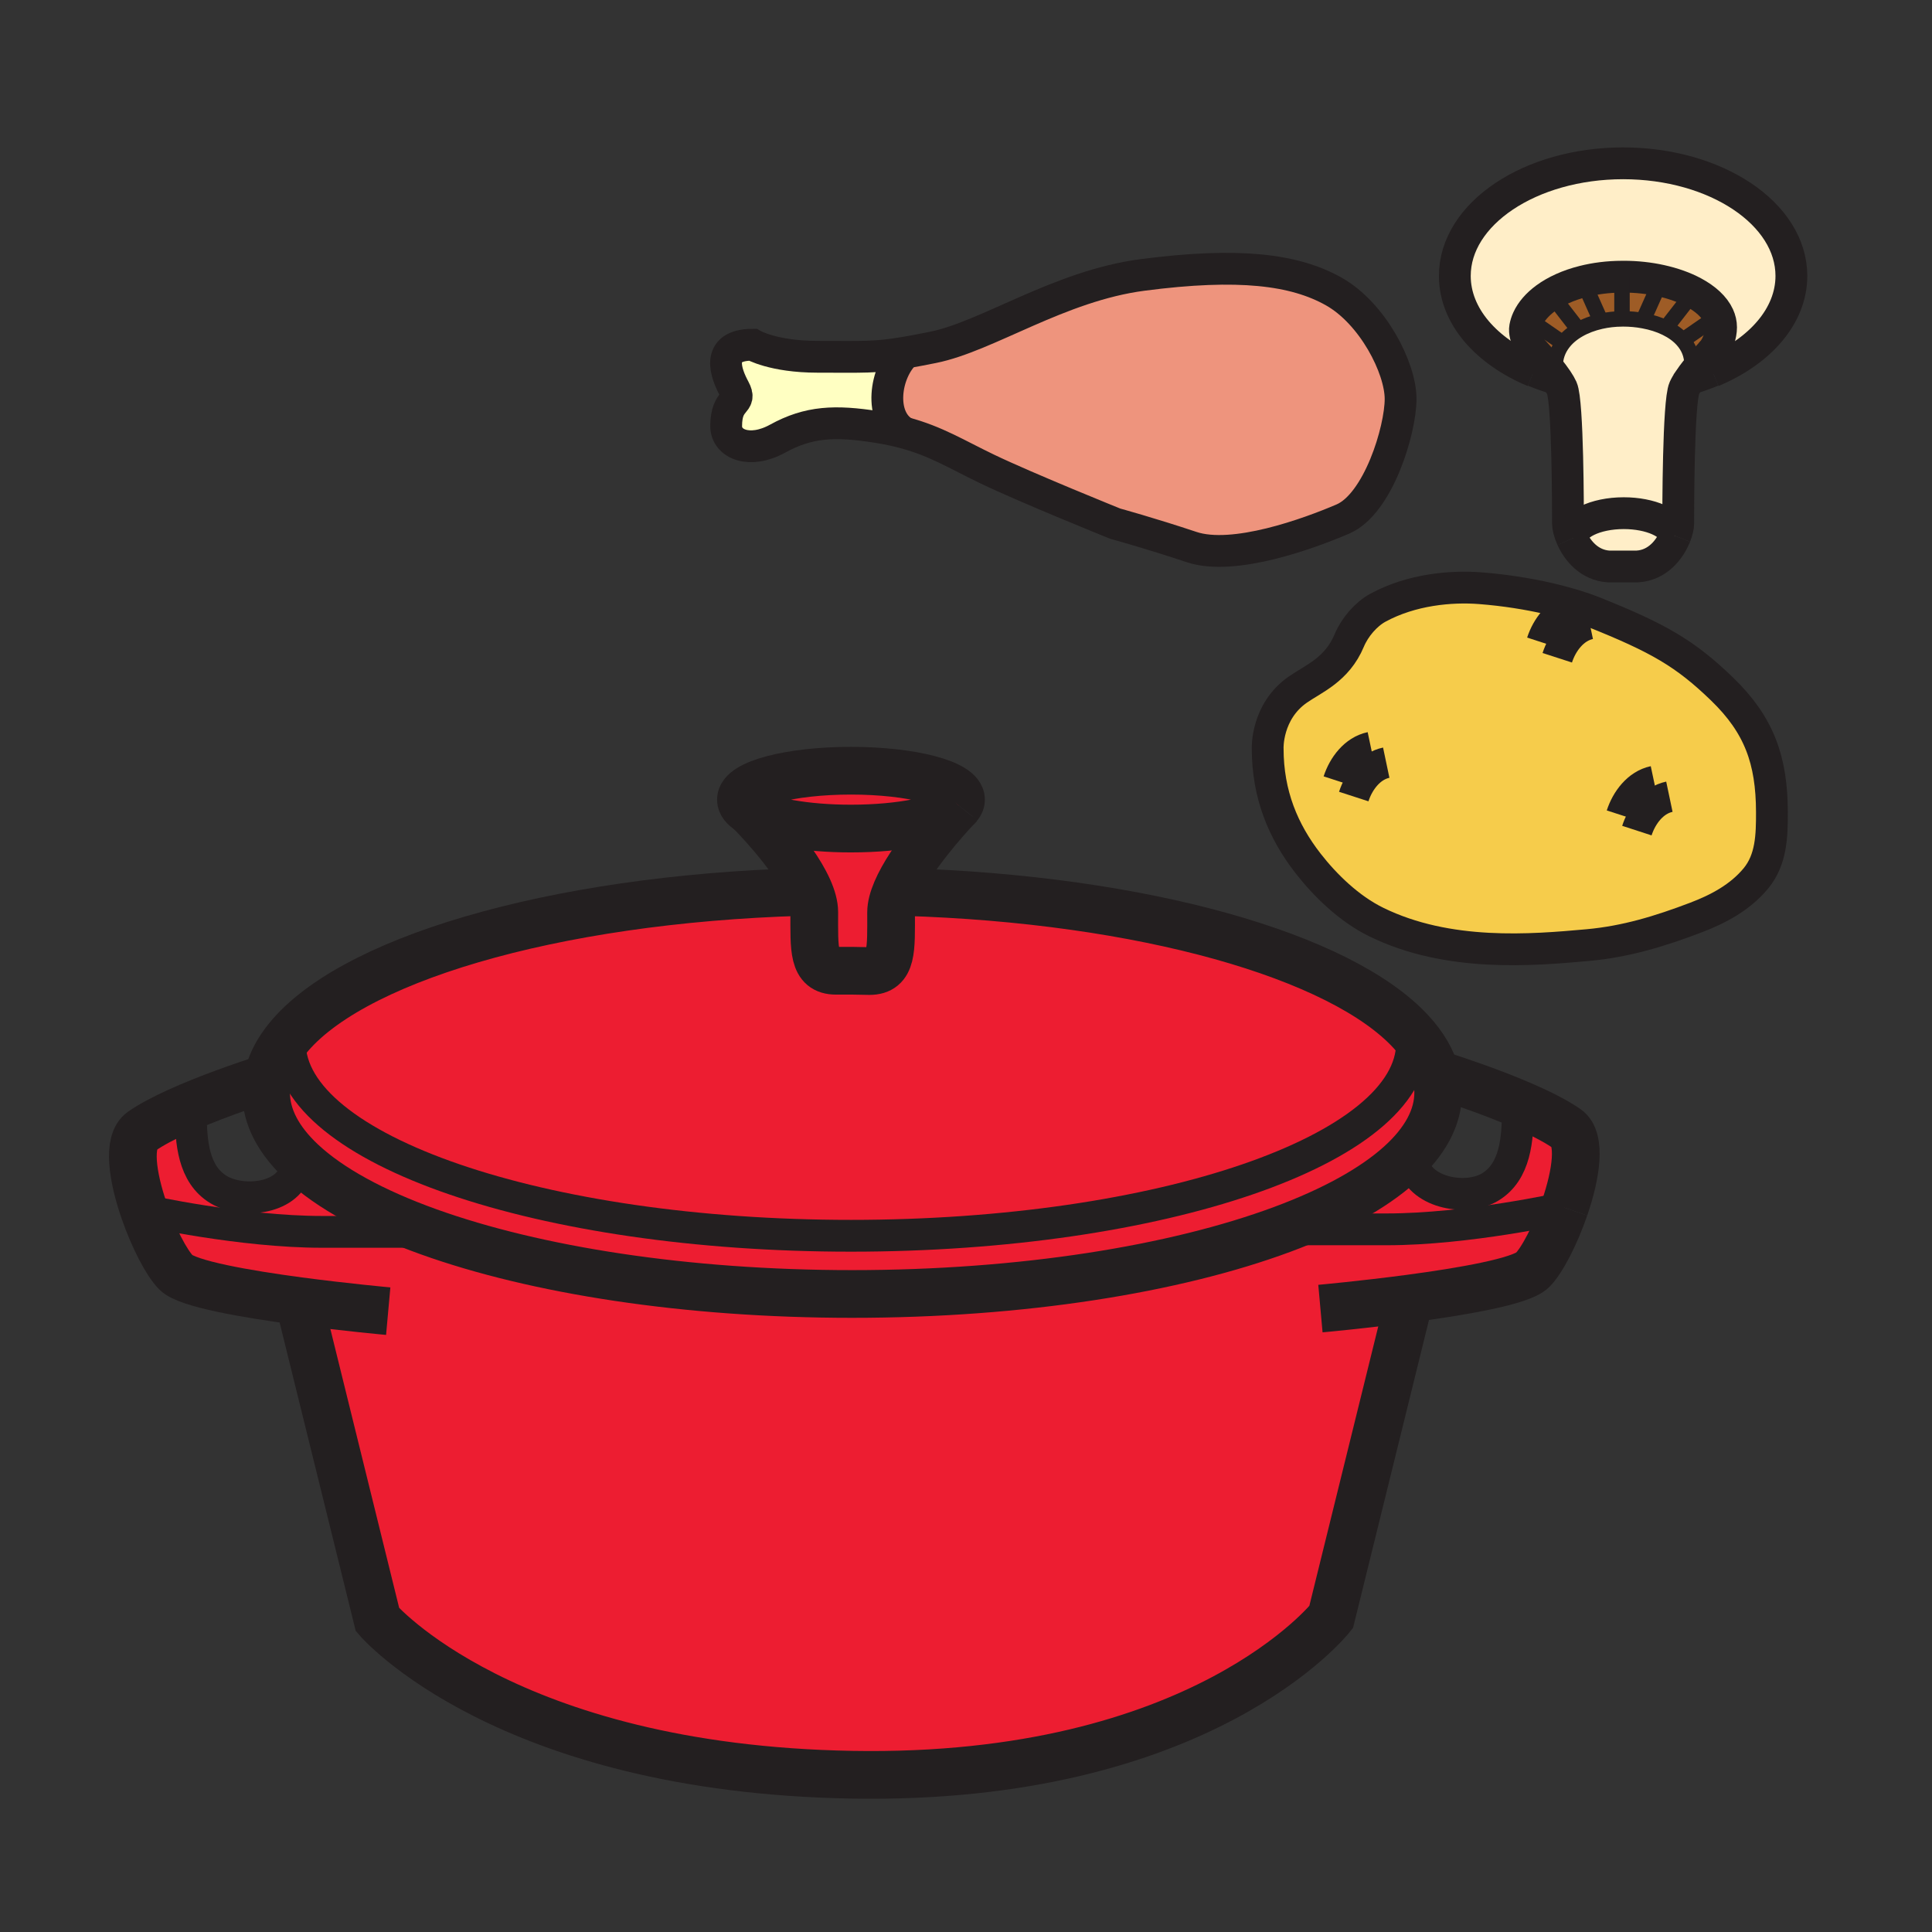 <?xml version="1.0" encoding="iso-8859-1"?>
<!-- Generator: Adobe Illustrator 12.0.1, SVG Export Plug-In . SVG Version: 6.00 Build 51448)  -->
<!DOCTYPE svg PUBLIC "-//W3C//DTD SVG 1.1//EN" "http://www.w3.org/Graphics/SVG/1.1/DTD/svg11.dtd">
<svg  version="1.1" id="Layer_1" xmlns="http://www.w3.org/2000/svg" xmlns:xlink="http://www.w3.org/1999/xlink" width="850.394" height="850.394"
	 viewBox="0 0 850.394 850.394" style="overflow:visible;enable-background:new 0 0 850.394 850.394;" xml:space="preserve">
<rect x="0" y="0" width="850.394" height="850.394" fill="#333333" stroke="none"/>
<g>
	<g id="XMLID_3_">
		<g>
			<path style="fill:#9E5C26;" d="M744.12,130.37l-10.84,13.96c-2.95-1.45-6.3-2.5-9.84-3.15l0.22-1.14l7.359-16.51
				c5.431,1.2,10.351,2.96,14.431,5.16L744.12,130.37z"/>
			<path style="fill:#9E5C26;" d="M740.68,149.77l14.61-10.11l1.13-0.63c0.74,1.62,1.13,3.3,1.13,5.03c0,3.37-1.42,7.96-3.92,10.86
				c-0.01,0-0.01,0-0.01,0.01c-1.53,1.62-6.66,7.19-9.97,12.05v0.01c0,0,0,0-0.011,0c0.71-2.1,1.091-4.33,1.091-6.64
				C744.73,156.18,743.23,152.65,740.68,149.77z"/>
			<path style="fill:#9E5C26;" d="M672.86,140.57l15.1,10.44c-2.17,2.86-3.43,6.26-3.43,10.14c0,2.04,0.31,4.02,0.87,5.9
				c-0.07-0.01-0.131-0.03-0.19-0.05c-3.99-5.88-10.72-13-10.72-13s-3.94-5.74-3.181-9.92c0.23-1.25,0.62-2.48,1.171-3.68
				L672.86,140.57z"/>
			<path style="fill:#9E5C26;" d="M684.04,131.27l10.76,13.88c-2.75,1.58-5.09,3.55-6.84,5.86l-15.1-10.44l-0.38-0.17
				c1.52-3.34,4.239-6.45,7.899-9.14L684.04,131.27z"/>
			<path style="fill:#9E5C26;" d="M704.48,140.96l0.1,0.46c-3.57,0.81-6.9,2.06-9.78,3.73l-10.76-13.88l-3.66-0.01
				c4.32-3.16,9.97-5.74,16.54-7.39l0.061,0.25L704.48,140.96z"/>
			<path style="fill:#9E5C26;" d="M713.94,138.42l0.029,1.94c-3.22,0.02-6.39,0.38-9.39,1.06l-0.1-0.46l-7.5-16.84l-0.061-0.25
				c5.16-1.31,10.9-2.06,17.021-2.08V138.42z"/>
			<path style="fill:#9E5C26;" d="M713.94,138.42v-16.63c0.1,0,0.199,0,0.3,0l0.37-0.01c5.75,0,11.31,0.62,16.409,1.75l-7.359,16.51
				l-0.22,1.14c-2.931-0.56-5.99-0.83-9.061-0.83c-0.14,0-0.27,0-0.41,0.01L713.94,138.42z"/>
			<path style="fill:#9E5C26;" d="M756.42,139.03l-1.13,0.63l-14.61,10.11c-1.93-2.2-4.47-4.01-7.399-5.44l10.84-13.96l1.33-1.68
				C750.73,131.53,754.61,135.08,756.42,139.03z"/>
			<path style="fill:#FFEEC8;" d="M737.39,235.89v0.01c-2.279,5.72-7.63,12.9-16.68,13.44H708c-8.38-0.57-13.56-6.83-16.06-12.3
				v-0.01c0.01-6.16,10.21-11.15,22.779-11.15C726.51,225.88,736.21,230.26,737.39,235.89z"/>
			<path style="fill:#FFEEC8;" d="M743.64,166.99c0.011,0,0.011,0,0.011,0c-0.94,1.38-1.74,2.71-2.261,3.87
				c-2.699,5.98-2.699,54.14-2.699,59.53c0,1.31-0.421,3.29-1.301,5.5c-1.18-5.63-10.88-10.01-22.67-10.01
				c-12.569,0-22.77,4.99-22.779,11.15c-1.21-2.64-1.78-5.1-1.78-6.63c0-5.38,0-53.55-2.69-59.54c-0.46-1.02-1.14-2.18-1.96-3.41
				c-0.04-0.13-0.08-0.26-0.109-0.4c-0.561-1.88-0.87-3.86-0.87-5.9c0-3.88,1.26-7.28,3.43-10.14c1.75-2.31,4.09-4.28,6.84-5.86
				c2.88-1.67,6.21-2.92,9.78-3.73c3-0.68,6.17-1.04,9.39-1.06c0.141-0.01,0.271-0.01,0.41-0.01c3.07,0,6.13,0.27,9.061,0.83
				c3.54,0.65,6.89,1.7,9.84,3.15c2.93,1.43,5.47,3.24,7.399,5.44c2.551,2.88,4.051,6.41,4.051,10.58
				C744.73,162.66,744.35,164.89,743.64,166.99z"/>
			<path style="fill:#FFEEC8;" d="M753.95,154.58c-0.08,0.08-0.19,0.19-0.32,0.34c2.5-2.9,3.92-7.49,3.92-10.86
				c0-1.73-0.39-3.41-1.13-5.03c-1.81-3.95-5.689-7.5-10.97-10.34c-4.08-2.2-9-3.96-14.431-5.16c-5.1-1.13-10.659-1.75-16.409-1.75
				l-0.37,0.01c-0.101,0-0.2,0-0.3,0c-6.12,0.02-11.86,0.77-17.021,2.08c-6.57,1.65-12.22,4.23-16.54,7.39
				c-3.66,2.69-6.38,5.8-7.899,9.14c-0.551,1.2-0.94,2.43-1.171,3.68c-0.76,4.18,3.181,9.92,3.181,9.92s6.729,7.12,10.72,13
				c-3.51-1-6.88-2.18-10.08-3.53c-20.89-8.77-34.77-24.31-34.77-42.02c0-27.37,33.149-49.55,74.069-49.57
				c40.92,0.02,74.07,22.2,74.07,49.56c0,17.71-13.89,33.25-34.78,42.01c-3.2,1.34-6.56,2.53-10.069,3.53
				c3.31-4.86,8.439-10.43,9.97-12.05c-0.03,0.04-0.07,0.08-0.101,0.12l0.11-0.13L753.95,154.58z"/>
			<path style="fill:#F6CC4B;" d="M701.09,269.28c29,11.58,40.71,18.37,56.9,34.01c16.39,15.84,21.87,31.36,21.939,54.11
				c0.03,10.38-0.22,20.98-7.06,29.24c-6.89,8.32-16.47,13.46-26.48,17.26c-15.729,5.98-30.689,10.57-47.46,12.09
				c-24.729,2.23-61.54,5.36-93.149-10.14c-12.07-5.92-22.53-16.21-30.061-25.87c-10.859-13.98-17.739-30.2-17.739-50.55
				c0,0-0.65-16.16,13.21-25.85c6.909-4.83,17.3-8.75,22.68-21.64c2.42-5.78,7.29-11.52,12.6-14.43
				c14.82-8.07,32.261-9.59,44.98-8.61C673.93,260.64,692.1,265.7,701.09,269.28z"/>
			<path style="fill:#EE947D;" d="M616.49,175.61c0,13.73-9.84,46.17-25.41,52.85c-14.88,6.38-48.04,18.52-66.57,12.34
				c-18.54-6.18-33.63-10.3-33.63-10.3s-39.13-15.79-56.28-24.03c-13.6-6.53-22.45-12.2-36.47-15.98
				c-11.42-6.48-8.84-26.64,0.59-35.33c3.32-0.57,7.16-1.3,11.86-2.24c24.03-4.8,55.6-27.1,92.33-31.9
				c42.46-5.54,66.92-2.39,84.07,7.23C604.14,137.86,616.49,161.88,616.49,175.61z"/>
			<path style="fill:#FFFFC2;" d="M398.72,155.16c-9.43,8.69-12.01,28.85-0.59,35.33c-3.67-0.99-7.7-1.85-12.26-2.56
				c-18.31-2.86-29.86-2.41-43.59,5.14c-12.4,6.82-22.65,2.39-22.65-5.5c0-12.69,7.21-9.61,3.61-16.3
				c-3.61-6.69-8.75-19.54,8.07-19.53c0,0,8.97,5.29,28.48,5.3C380.14,157.04,385.07,157.49,398.72,155.16z"/>
			<path style="fill:#ED1D31;" d="M689.65,496.79c6.51,4.52,4.1,20.15-0.94,34.82c0,0,0,0-0.01,0c-0.851,0.189-42.78,9.5-78.26,9.5
				c-11.03,0-39.16,0-45.99,0c22.25-8.261,39.979-17.98,51.84-28.69l5.82,0.33c3.92,12.74,23.659,15.75,33.649,9.82
				c11.36-6.75,12.271-21.391,12.32-33.45l1.02-3C677.1,489.54,684.48,493.2,689.65,496.79z"/>
			<path style="fill:#ED1D31;" d="M188.74,542.22c-3.93,0-35.29,0-47.09,0c-35.48,0-77.42-9.3-78.27-9.489
				c-5.05-14.681-7.46-30.32-0.95-34.841c4.13-2.87,9.68-5.779,15.83-8.58l5.75,0.931c0.05,12.06,0.96,26.71,12.31,33.43
				c10,5.94,29.74,4.41,33.66-8.33l2.79-3.939C145.13,523,164.35,533.47,188.74,542.22z"/>
			<path style="fill:#ED1D31;" d="M620.5,571.56L585.92,711.78c0,0-56.56,72.09-210.88,69.39
				c-152.79-2.67-208.88-68.27-208.88-68.27l-34.59-140.21c-23.23-3.101-49.06-7.561-54.05-12.551
				c-4.22-4.229-10.05-15.51-14.14-27.409c0.85,0.189,42.79,9.489,78.27,9.489c11.8,0,43.16,0,47.09,0
				c46.96,16.851,113.08,27.34,186.34,27.34c74.85,0,142.25-10.949,189.37-28.449c6.83,0,34.96,0,45.99,0
				c35.479,0,77.409-9.311,78.26-9.5c-4.09,11.909-9.92,23.189-14.141,27.409C669.57,564.01,643.74,568.47,620.5,571.56z"/>
			<path style="fill:#ED1D31;" d="M564.45,541.11c-47.12,17.5-114.521,28.449-189.37,28.449c-73.26,0-139.38-10.489-186.34-27.34
				c-24.39-8.75-43.61-19.22-55.97-30.819c-10.12-9.5-15.65-19.761-15.65-30.471c0-2.18,0.23-4.35,0.69-6.489
				c1.11-5.33,3.61-10.54,7.36-15.57l2.41,0.2c0,46.87,110.58,84.87,246.98,84.87c136.41,0,246.97-38,246.97-84.87
				c0-1.63-0.12-3.23-0.391-4.83c5.57,6.06,9.29,12.41,10.931,18.96c0.64,2.55,0.97,5.12,0.97,7.729c0,11.09-5.93,21.7-16.75,31.49
				C604.43,523.13,586.7,532.85,564.45,541.11z"/>
			<path style="fill:#ED1D31;" d="M422,354.57c0,0-0.01,0.01-0.02,0.02c-0.08,0.09-0.41,0.42-0.93,0.97
				c-0.01,0.02-0.02,0.04-0.04,0.05c-5.95,5.26-24.49,9.09-46.45,9.09c-20.1,0-37.34-3.21-44.67-7.79
				c-2.43-1.52-3.77-3.19-3.77-4.94c0-7.03,21.69-12.73,48.44-12.73c26.76,0,48.45,5.7,48.45,12.73
				C423.01,352.86,422.66,353.73,422,354.57z"/>
			<path style="fill:#ED1D31;" d="M374.56,364.7c21.96,0,40.5-3.83,46.45-9.09c-4.17,4.45-20.36,22.24-26.45,36.55
				c-1.46,3.42-2.34,6.65-2.34,9.44c0,16.27,0.71,25.82-9.54,25.82c-0.66,0-7.11-0.13-7.11-0.13c-0.52,0-6.95,0-7.61,0
				c-10.26,0-9.55-9.54-9.55-25.81c0-3.05-1-6.52-2.63-10.15c-7.06-15.73-25.89-34.42-25.89-34.42
				C337.22,361.49,354.46,364.7,374.56,364.7z"/>
			<path style="fill:#ED1D31;" d="M564.45,541.11c-47.12,17.5-114.521,28.449-189.37,28.449c-73.26,0-139.38-10.489-186.34-27.34
				c-24.39-8.75-43.61-19.22-55.97-30.819c-10.12-9.5-15.65-19.761-15.65-30.471c0-2.18,0.23-4.35,0.69-6.489
				c1.11-5.33,3.61-10.54,7.36-15.57l2.41,0.2c0,46.87,110.58,84.87,246.98,84.87c136.41,0,246.97-38,246.97-84.87
				c0-1.63-0.12-3.23-0.391-4.83c5.57,6.06,9.29,12.41,10.931,18.96c0.64,2.55,0.97,5.12,0.97,7.729c0,11.09-5.93,21.7-16.75,31.49
				C604.43,523.13,586.7,532.85,564.45,541.11z"/>
			<path style="fill:#ED1D31;" d="M620.5,571.56L585.92,711.78c0,0-56.56,72.09-210.88,69.39
				c-152.79-2.67-208.88-68.27-208.88-68.27l-34.59-140.21c-23.23-3.101-49.06-7.561-54.05-12.551
				c-4.22-4.229-10.05-15.51-14.14-27.409c0.85,0.189,42.79,9.489,78.27,9.489c11.8,0,43.16,0,47.09,0
				c46.96,16.851,113.08,27.34,186.34,27.34c74.85,0,142.25-10.949,189.37-28.449c6.83,0,34.96,0,45.99,0
				c35.479,0,77.409-9.311,78.26-9.5c-4.09,11.909-9.92,23.189-14.141,27.409C669.57,564.01,643.74,568.47,620.5,571.56z"/>
			<path style="fill:#ED1D31;" d="M374.56,364.7c21.96,0,40.5-3.83,46.45-9.09c-4.17,4.45-20.36,22.24-26.45,36.55
				c-1.46,3.42-2.34,6.65-2.34,9.44c0,16.27,0.71,25.82-9.54,25.82c-0.66,0-7.11-0.13-7.11-0.13c-0.52,0-6.95,0-7.61,0
				c-10.26,0-9.55-9.54-9.55-25.81c0-3.05-1-6.52-2.63-10.15c-7.06-15.73-25.89-34.42-25.89-34.42
				C337.22,361.49,354.46,364.7,374.56,364.7z"/>
			<path style="fill:#ED1D31;" d="M422,354.57c0,0-0.01,0.01-0.02,0.02c-0.08,0.09-0.41,0.42-0.93,0.97
				c-0.01,0.02-0.02,0.04-0.04,0.05c-5.95,5.26-24.49,9.09-46.45,9.09c-20.1,0-37.34-3.21-44.67-7.79
				c-2.43-1.52-3.77-3.19-3.77-4.94c0-7.03,21.69-12.73,48.44-12.73c26.76,0,48.45,5.7,48.45,12.73
				C423.01,352.86,422.66,353.73,422,354.57z"/>
			<path style="fill:#ED1D31;" d="M621.14,454.24c0.271,1.6,0.391,3.2,0.391,4.83c0,46.87-110.561,84.87-246.97,84.87
				c-136.4,0-246.98-38-246.98-84.87l-2.41-0.2c26.77-35.93,117.43-63.06,227.92-66.27l2.69-1.27c1.63,3.63,2.63,7.1,2.63,10.15
				c0,16.27-0.71,25.81,9.55,25.81c0.66,0,7.09,0,7.61,0c0,0,6.45,0.13,7.11,0.13c10.25,0,9.54-9.55,9.54-25.82
				c0-2.79,0.88-6.02,2.34-9.44l3.11,0.46C503.09,395.76,590.36,420.7,621.14,454.24z"/>
		</g>
		<g>
			<path style="fill:none;stroke:#231F20;stroke-width:21;" d="M170.88,577.12c0,0-18.62-1.68-39.31-4.43
				c-23.23-3.101-49.06-7.561-54.05-12.551c-4.22-4.229-10.05-15.51-14.14-27.409c-5.05-14.681-7.46-30.32-0.95-34.841
				c4.13-2.87,9.68-5.779,15.83-8.58c13.05-5.949,28.81-11.399,39.55-14.869c0.4-0.131,0.79-0.261,1.17-0.381"/>
			<path style="fill:none;stroke:#231F20;stroke-width:14;" d="M63.37,532.73c0,0,0,0,0.01,0c0.85,0.189,42.79,9.489,78.27,9.489
				c11.8,0,43.16,0,47.09,0"/>
			<path style="fill:none;stroke:#231F20;stroke-width:21;" d="M397.67,392.62c105.42,3.14,192.69,28.08,223.47,61.62
				c5.57,6.06,9.29,12.41,10.931,18.96c0.64,2.55,0.97,5.12,0.97,7.729c0,11.09-5.93,21.7-16.75,31.49
				c-11.86,10.71-29.59,20.43-51.84,28.69c-47.12,17.5-114.521,28.449-189.37,28.449c-73.26,0-139.38-10.489-186.34-27.34
				c-24.39-8.75-43.61-19.22-55.97-30.819c-10.12-9.5-15.65-19.761-15.65-30.471c0-2.18,0.23-4.35,0.69-6.489
				c1.11-5.33,3.61-10.54,7.36-15.57c26.77-35.93,117.43-63.06,227.92-66.27"/>
			<path style="fill:none;stroke:#231F20;stroke-width:14;" d="M621.14,454.24c0.271,1.6,0.391,3.2,0.391,4.83
				c0,46.87-110.561,84.87-246.97,84.87c-136.4,0-246.98-38-246.98-84.87"/>
			<path style="fill:none;stroke:#231F20;stroke-width:14;" d="M84.01,490.24c0.05,12.06,0.96,26.71,12.31,33.43
				c10,5.94,29.74,4.41,33.66-8.33"/>
			<path style="fill:none;stroke:#231F20;stroke-width:21;" d="M620.8,570.33l-0.3,1.229L585.92,711.78
				c0,0-56.56,72.09-210.88,69.39c-152.79-2.67-208.88-68.27-208.88-68.27l-34.59-140.21l-0.3-1.23"/>
			<path style="fill:none;stroke:#231F20;stroke-width:21;" d="M688.71,531.61c5.04-14.67,7.45-30.301,0.94-34.82
				c-5.17-3.59-12.551-7.25-20.551-10.67c-12.47-5.351-26.47-10.12-35.989-13.18"/>
			<path style="fill:none;stroke:#231F20;stroke-width:21;" d="M581.2,575.99c0,0,18.62-1.681,39.3-4.431
				c23.24-3.09,49.07-7.55,54.06-12.54c4.221-4.22,10.051-15.5,14.141-27.409"/>
			<path style="fill:none;stroke:#231F20;stroke-width:14;" d="M688.71,531.61c0,0,0,0-0.01,0c-0.851,0.189-42.78,9.5-78.26,9.5
				c-11.03,0-39.16,0-45.99,0c-0.47,0-0.84,0-1.101,0"/>
			<path style="fill:none;stroke:#231F20;stroke-width:14;" d="M668.08,489.12c-0.05,12.06-0.96,26.7-12.32,33.45
				c-9.99,5.93-29.729,2.92-33.649-9.82"/>
			<path style="fill:none;stroke:#231F20;stroke-width:21;" d="M421.01,355.61c-5.95,5.26-24.49,9.09-46.45,9.09
				c-20.1,0-37.34-3.21-44.67-7.79c-2.43-1.52-3.77-3.19-3.77-4.94c0-7.03,21.69-12.73,48.44-12.73c26.76,0,48.45,5.7,48.45,12.73
				c0,0.89-0.35,1.76-1.01,2.6"/>
			<path style="fill:none;stroke:#231F20;stroke-width:21;" d="M421.98,354.59c-0.26,0.33-0.57,0.66-0.93,0.97"/>
			<path style="fill:none;stroke:#231F20;stroke-width:21;" d="M422,354.57c0,0-0.01,0.01-0.02,0.02c-0.08,0.09-0.41,0.42-0.93,0.97
				c-0.01,0.02-0.02,0.04-0.04,0.05c-4.17,4.45-20.36,22.24-26.45,36.55c-1.46,3.42-2.34,6.65-2.34,9.44
				c0,16.27,0.71,25.82-9.54,25.82c-0.66,0-7.11-0.13-7.11-0.13c-0.52,0-6.95,0-7.61,0c-10.26,0-9.55-9.54-9.55-25.81
				c0-3.05-1-6.52-2.63-10.15c-7.06-15.73-25.89-34.42-25.89-34.42"/>
			<path style="fill:none;stroke:#231F20;stroke-width:13.605;" d="M685.62,167.12c-0.07-0.02-0.15-0.04-0.22-0.07
				c-0.07-0.01-0.131-0.03-0.19-0.05c-3.51-1-6.88-2.18-10.08-3.53"/>
			<path style="fill:none;stroke:#231F20;stroke-width:14;" d="M753.72,163.45c20.891-8.76,34.78-24.3,34.78-42.01
				c0-27.36-33.15-49.54-74.07-49.56c-40.92,0.02-74.069,22.2-74.069,49.57c0,17.71,13.88,33.25,34.77,42.02"/>
			<path style="fill:none;stroke:#231F20;stroke-width:13.605;" d="M743.65,166.98c3.51-1,6.869-2.19,10.069-3.53"/>
			<path style="fill:none;stroke:#231F20;stroke-width:13.605;" d="M743.23,167.11c0.14-0.04,0.279-0.08,0.409-0.12
				c0.011,0,0.011,0,0.011,0"/>
			<path style="fill:none;stroke:#231F20;stroke-width:14;" d="M753.63,154.92c0.13-0.15,0.24-0.26,0.32-0.34c0,0,0.109-0.12,0,0
				L753.63,154.92l-0.11,0.13c0.03-0.04,0.07-0.08,0.101-0.12C753.62,154.92,753.62,154.92,753.63,154.92
				c2.5-2.9,3.92-7.49,3.92-10.86c0-1.73-0.39-3.41-1.13-5.03c-1.81-3.95-5.689-7.5-10.97-10.34c-4.08-2.2-9-3.96-14.431-5.16
				c-5.1-1.13-10.659-1.75-16.409-1.75l-0.37,0.01c-0.101,0-0.2,0-0.3,0c-6.12,0.02-11.86,0.77-17.021,2.08
				c-6.57,1.65-12.22,4.23-16.54,7.39c-3.66,2.69-6.38,5.8-7.899,9.14c-0.551,1.2-0.94,2.43-1.171,3.68
				c-0.76,4.18,3.181,9.92,3.181,9.92s6.729,7.12,10.72,13c0.1,0.15,0.21,0.3,0.3,0.45c0.82,1.23,1.5,2.39,1.96,3.41
				c2.69,5.99,2.69,54.16,2.69,59.54c0,1.53,0.57,3.99,1.78,6.63"/>
			<path style="fill:none;stroke:#231F20;stroke-width:14;" d="M737.39,235.89c0.88-2.21,1.301-4.19,1.301-5.5
				c0-5.39,0-53.55,2.699-59.53c0.521-1.16,1.32-2.49,2.261-3.87v-0.01c3.31-4.86,8.439-10.43,9.97-12.05"/>
			<path style="fill:none;stroke:#231F20;stroke-width:14;" d="M691.94,237.04c2.5,5.47,7.68,11.73,16.06,12.3h12.71
				c9.05-0.54,14.4-7.72,16.68-13.44"/>
			<path style="fill:none;stroke:#231F20;stroke-width:14;" d="M691.94,237.04v-0.01c0.01-6.16,10.21-11.15,22.779-11.15
				c11.79,0,21.49,4.38,22.67,10.01v0.01"/>
			<path style="fill:none;stroke:#231F20;stroke-width:6.802;" d="M685.51,167.45c-0.04-0.13-0.08-0.26-0.109-0.4
				c-0.561-1.88-0.87-3.86-0.87-5.9c0-3.88,1.26-7.28,3.43-10.14c1.75-2.31,4.09-4.28,6.84-5.86c2.88-1.67,6.21-2.92,9.78-3.73
				c3-0.68,6.17-1.04,9.39-1.06c0.141-0.01,0.271-0.01,0.41-0.01c3.07,0,6.13,0.27,9.061,0.83c3.54,0.65,6.89,1.7,9.84,3.15
				c2.93,1.43,5.47,3.24,7.399,5.44c2.551,2.88,4.051,6.41,4.051,10.58c0,2.31-0.381,4.54-1.091,6.64"/>
			<polyline style="fill:none;stroke:#231F20;stroke-width:6.802;" points="713.94,121.78 713.94,121.79 713.94,138.42 			"/>
			<line style="fill:none;stroke:#231F20;stroke-width:6.802;" x1="696.98" y1="124.12" x2="704.48" y2="140.96"/>
			<polyline style="fill:none;stroke:#231F20;stroke-width:6.802;" points="684.04,131.27 694.8,145.15 695.34,145.84 			"/>
			<polyline style="fill:none;stroke:#231F20;stroke-width:6.802;" points="672.86,140.57 687.96,151.01 688.03,151.06 			"/>
			<polyline style="fill:none;stroke:#231F20;stroke-width:6.802;" points="731.16,123.21 731.02,123.53 723.66,140.04 			"/>
			<polyline style="fill:none;stroke:#231F20;stroke-width:6.802;" points="744.12,130.37 733.28,144.33 732.82,144.93 			"/>
			<polyline style="fill:none;stroke:#231F20;stroke-width:6.802;" points="755.29,139.66 740.68,149.77 740.13,150.15 			"/>
			<path style="fill:none;stroke:#231F20;stroke-width:14;" d="M593.87,281.94c2.42-5.78,7.29-11.52,12.6-14.43
				c14.82-8.07,32.261-9.59,44.98-8.61c22.479,1.74,40.649,6.8,49.64,10.38c29,11.58,40.71,18.37,56.9,34.01
				c16.39,15.84,21.87,31.36,21.939,54.11c0.03,10.38-0.22,20.98-7.06,29.24c-6.89,8.32-16.47,13.46-26.48,17.26
				c-15.729,5.98-30.689,10.57-47.46,12.09c-24.729,2.23-61.54,5.36-93.149-10.14c-12.07-5.92-22.53-16.21-30.061-25.87
				c-10.859-13.98-17.739-30.2-17.739-50.55c0,0-0.65-16.16,13.21-25.85C578.1,298.75,588.49,294.83,593.87,281.94z"/>
			<path style="fill:none;stroke:#231F20;stroke-width:13.605;" d="M589.08,343.83c2.18-6.7,7.17-13.4,14.32-14.91"/>
			<path style="fill:none;stroke:#231F20;stroke-width:13.605;" d="M595.87,350.61c2.17-6.69,7.16-13.41,14.3-14.91"/>
			<path style="fill:none;stroke:#231F20;stroke-width:13.605;" d="M713.71,358.82c2.17-6.7,7.16-13.41,14.3-14.92"/>
			<path style="fill:none;stroke:#231F20;stroke-width:13.605;" d="M720.49,365.6c2.18-6.7,7.17-13.41,14.31-14.91"/>
			<path style="fill:none;stroke:#231F20;stroke-width:13.605;" d="M678.66,282.74c2.18-6.7,7.16-13.41,14.31-14.91"/>
			<path style="fill:none;stroke:#231F20;stroke-width:13.605;" d="M685.45,289.52c2.17-6.7,7.16-13.4,14.3-14.91"/>
			<path style="fill:none;stroke:#231F20;stroke-width:14;" d="M398.72,155.16c3.32-0.57,7.16-1.3,11.86-2.24
				c24.03-4.8,55.6-27.1,92.33-31.9c42.46-5.54,66.92-2.39,84.07,7.23c17.159,9.61,29.51,33.63,29.51,47.36s-9.84,46.17-25.41,52.85
				c-14.88,6.38-48.04,18.52-66.57,12.34c-18.54-6.18-33.63-10.3-33.63-10.3s-39.13-15.79-56.28-24.03
				c-13.6-6.53-22.45-12.2-36.47-15.98c-3.67-0.99-7.7-1.85-12.26-2.56c-18.31-2.86-29.86-2.41-43.59,5.14
				c-12.4,6.82-22.65,2.39-22.65-5.5c0-12.69,7.21-9.61,3.61-16.3c-3.61-6.69-8.75-19.54,8.07-19.53c0,0,8.97,5.29,28.48,5.3
				C380.14,157.04,385.07,157.49,398.72,155.16z"/>
			<path style="fill:none;stroke:#231F20;stroke-width:14;" d="M398.17,190.52c-0.01-0.01-0.03-0.02-0.04-0.03
				c-11.42-6.48-8.84-26.64,0.59-35.33c0.06-0.05,0.13-0.11,0.19-0.17"/>
		</g>
	</g>
</g>
<rect style="fill:none;" width="850.394" height="850.394"/>
</svg>
